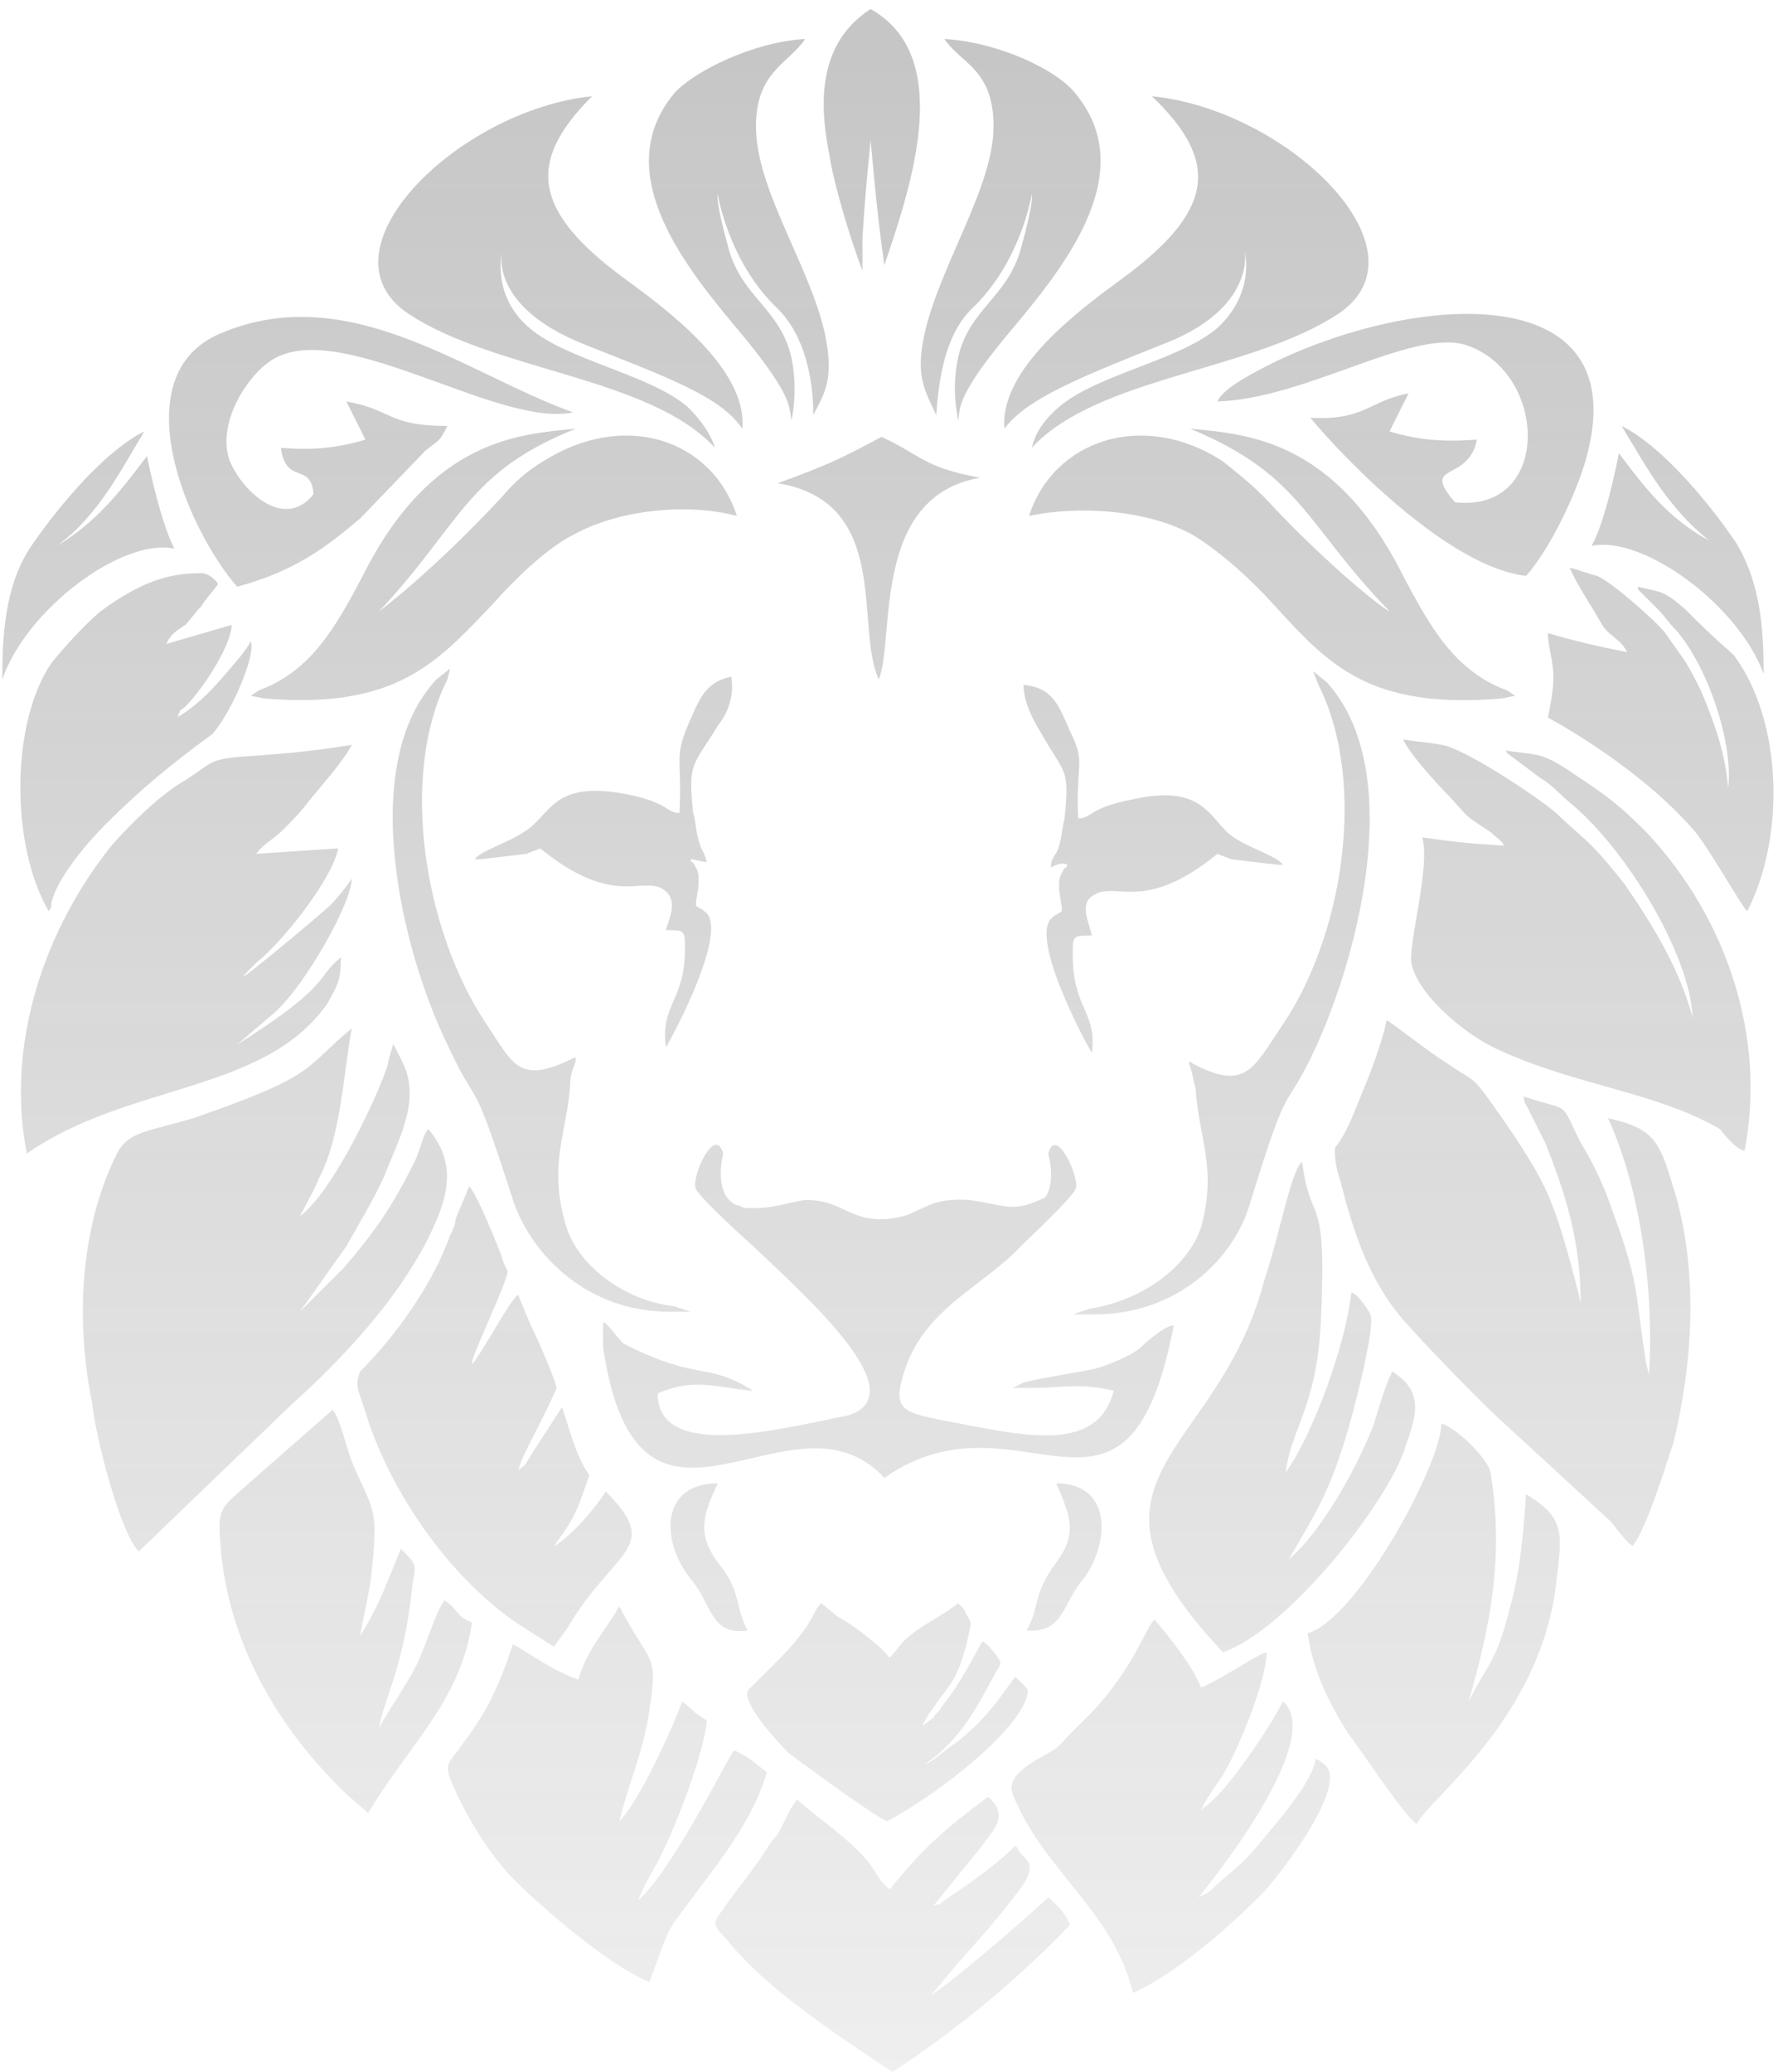<svg width="787" height="917" viewBox="0 0 787 917" fill="none" xmlns="http://www.w3.org/2000/svg">
<g opacity="0.3">
<path d="M193.191 300.695L199.234 295.871L198.026 300.695C176.268 344.114 188.356 412.86 214.948 452.661C227.036 470.752 229.453 480.4 253.628 468.34C254.837 468.34 254.837 467.133 254.837 469.546C253.628 473.164 252.419 475.576 252.419 479.194C251.211 500.904 242.749 514.17 250.002 540.704C254.837 560.001 276.594 575.68 298.352 578.092L305.604 580.505H295.934C260.881 580.505 235.497 556.383 227.036 531.056C207.696 470.752 212.531 493.667 198.026 462.309C177.477 420.096 158.137 338.083 193.191 300.695Z" fill="url(#paint0_linear)"/>
<path d="M330.988 721.616C314.065 724.028 315.274 709.555 305.604 698.7C292.308 681.815 292.308 656.487 317.692 656.487C311.648 669.754 308.022 678.197 317.692 691.464C328.57 704.731 324.944 710.761 330.988 721.616Z" fill="url(#paint1_linear)"/>
<path d="M479.664 698.7C469.994 709.555 471.202 722.822 454.28 721.616C460.324 711.967 456.697 705.937 467.576 691.464C477.246 678.197 473.62 670.96 467.576 656.487C491.751 656.487 491.751 681.815 479.664 698.7Z" fill="url(#paint2_linear)"/>
<path d="M463.95 839.811C467.576 842.223 472.411 848.254 473.62 851.872C450.654 875.993 422.853 898.909 395.051 917C369.668 900.115 338.24 879.612 321.318 857.902C317.692 854.284 315.274 851.872 317.692 848.254C328.57 832.575 330.988 831.369 341.867 814.483C346.702 809.659 346.702 804.835 352.745 796.392C363.624 806.041 375.711 813.277 385.381 825.338C387.799 828.956 390.216 833.781 393.843 836.193C408.348 818.102 418.018 809.659 437.358 795.186C447.027 803.629 439.775 809.659 433.731 818.102L413.183 843.429C416.809 842.223 415.6 843.429 418.018 841.017C428.896 833.781 440.984 825.338 449.445 816.896L450.654 818.102C450.654 821.72 460.324 822.926 453.071 833.781C444.61 845.842 433.731 857.902 424.061 868.757L411.974 883.23C427.688 872.375 461.532 842.223 463.95 839.811Z" fill="url(#paint3_linear)"/>
<path d="M129.127 621.511L61.437 686.639C52.976 678.197 42.097 634.778 40.889 621.511C33.636 586.535 34.845 544.322 51.767 510.552C56.602 500.904 65.064 500.904 85.612 494.873C141.215 475.576 133.962 473.164 155.72 455.073C152.093 474.37 150.885 503.316 141.215 521.407C138.797 527.437 135.171 533.468 132.753 538.292C147.258 527.437 166.598 486.431 171.433 471.958C172.642 465.927 173.851 463.515 173.851 462.309C173.851 461.103 178.686 470.752 179.895 474.37C184.73 490.049 176.268 504.522 170.224 520.201C165.389 531.055 159.346 540.704 153.302 551.559L132.753 580.505L152.093 561.207C166.598 544.322 173.851 533.468 183.521 514.17C185.938 509.346 187.147 502.11 189.564 499.698C204.069 516.583 196.817 533.468 188.356 550.353C175.059 575.68 152.093 601.008 129.127 621.511Z" fill="url(#paint4_linear)"/>
<path d="M339.449 784.332C334.614 801.217 323.735 816.896 312.857 831.369C292.308 859.108 298.352 848.254 287.473 877.2C269.342 869.963 239.123 843.429 228.244 832.575C217.366 821.72 207.696 806.041 201.652 792.774C195.608 779.507 198.026 781.919 205.278 771.065C216.157 756.592 220.992 745.737 227.036 727.646C235.497 732.47 245.167 739.707 256.046 743.325C259.672 730.058 268.133 721.616 274.177 710.761C274.177 711.967 274.177 710.761 275.386 713.173C275.386 714.379 276.594 714.379 276.594 715.585C288.682 737.295 291.099 732.47 287.473 756.592C285.056 774.683 277.803 790.362 274.177 806.041C282.638 797.598 297.143 766.24 301.978 752.974C309.23 759.004 306.813 757.798 312.857 761.416C311.648 775.889 299.56 807.247 292.308 821.72C289.89 826.544 283.847 836.193 282.638 841.017L283.847 839.811C299.56 824.132 322.527 777.095 324.944 774.683C330.988 777.095 334.614 780.713 339.449 784.332Z" fill="url(#paint5_linear)"/>
<path d="M426.479 711.967C430.105 719.203 430.105 716.791 428.896 722.822C426.479 733.676 424.061 742.119 416.809 750.561C414.391 754.18 409.556 760.21 408.348 763.828L413.183 760.21C414.391 757.798 415.6 757.798 416.809 755.386C426.479 743.325 433.731 727.646 434.94 726.44C437.358 727.646 439.775 731.264 440.984 732.47C443.401 736.089 443.401 736.089 440.984 739.707C432.523 755.386 425.27 769.859 409.556 780.713C413.183 779.507 418.018 774.683 421.644 772.271C437.358 761.416 447.027 744.531 449.445 742.119C455.489 748.149 455.489 746.943 454.28 751.768C448.236 768.653 413.183 795.186 392.634 806.041C386.59 803.629 353.954 779.507 349.119 775.889C344.284 771.065 328.57 754.18 330.988 748.149L343.075 736.089C346.702 732.47 350.328 728.852 353.954 724.028C359.998 716.791 361.207 710.761 363.624 709.555C364.833 710.761 369.668 714.379 370.876 715.585C378.129 719.203 391.425 730.058 392.634 732.47L393.843 733.676L399.886 726.44C407.139 719.203 416.809 715.585 424.061 709.555L426.479 711.967Z" fill="url(#paint6_linear)"/>
<path d="M162.972 802.423L153.302 793.98C121.875 763.828 101.326 726.44 97.7 685.433C96.491 668.548 96.491 668.548 107.37 658.9L147.258 623.923C150.885 628.748 153.302 640.808 155.72 646.839C165.39 669.754 167.807 666.136 164.181 698.7C162.972 707.143 160.554 716.791 159.346 724.028C167.807 710.761 171.433 699.906 177.477 685.433C185.938 693.876 183.521 692.67 182.312 703.524C178.686 738.501 169.016 754.18 167.807 765.034C169.016 761.416 179.894 745.737 183.521 738.501C187.147 732.47 193.191 711.967 196.817 708.349C202.861 711.967 201.652 715.585 208.904 717.997C204.07 752.974 179.895 773.477 162.972 802.423Z" fill="url(#paint7_linear)"/>
<path d="M300.769 359.793C301.978 335.671 298.352 335.671 304.395 321.198C309.23 310.343 311.648 301.901 323.735 299.489C324.944 307.931 322.527 315.168 317.692 321.198C306.813 339.289 304.395 336.877 306.813 359.793C308.022 363.411 308.022 368.235 309.23 371.853C310.439 376.678 311.648 376.678 312.857 381.502C310.439 381.502 308.022 380.296 305.604 380.296C306.813 383.914 305.604 379.09 308.022 383.914C309.23 386.326 309.23 387.532 309.23 389.945C309.23 394.769 308.022 397.181 308.022 400.799C309.23 402.005 310.439 402.005 311.648 403.211C323.735 410.448 297.143 459.897 294.725 463.515C292.308 444.218 303.187 443.012 303.187 420.096C303.187 411.654 303.187 411.654 294.725 411.654C295.934 406.83 300.769 398.387 293.517 393.563C283.847 387.532 271.759 402.005 239.123 375.472C236.706 376.678 235.497 376.678 233.079 377.884L212.531 380.296H211.322H210.113C212.531 376.678 224.618 373.059 231.871 368.235C243.958 360.999 243.958 345.32 276.594 351.35C295.934 354.968 294.725 359.793 300.769 359.793Z" fill="url(#paint8_linear)"/>
<path d="M474.829 581.711L482.081 579.299C505.047 575.68 525.596 561.207 531.64 543.116C538.892 516.583 530.431 503.316 529.222 481.606C528.014 477.988 528.013 475.576 526.805 471.958C525.596 469.546 526.805 469.546 528.013 470.752C550.98 482.812 554.606 473.164 566.693 455.073C594.495 415.272 605.373 346.526 583.616 303.107L581.198 297.077L587.242 301.901C622.296 340.495 601.747 421.303 582.407 463.515C567.902 494.873 571.529 473.164 553.397 532.262C546.145 557.589 520.761 581.711 484.499 581.711H474.829Z" fill="url(#paint9_linear)"/>
<path d="M621.087 643.221C611.417 668.548 569.111 721.616 541.31 731.264C467.576 652.869 538.892 645.633 559.441 567.238C566.693 545.528 571.528 517.789 576.363 514.17C579.99 543.116 587.242 526.231 584.825 580.505C583.616 622.717 571.528 631.16 569.111 651.663C581.198 634.778 595.703 594.978 598.121 572.062C600.538 572.062 605.373 579.299 606.582 581.711C609 587.741 598.121 628.748 595.703 635.984C588.451 660.106 582.407 669.754 570.32 690.258C586.033 676.991 601.747 646.839 607.791 631.16C610.208 623.923 612.626 614.275 616.252 607.038C631.966 616.687 625.922 628.748 621.087 643.221Z" fill="url(#paint10_linear)"/>
<path d="M638.01 629.954C645.262 632.366 658.558 645.633 659.767 651.663C665.811 689.052 659.767 719.203 650.097 752.974C658.558 736.089 662.184 736.089 668.228 711.967C673.063 695.082 674.272 678.197 675.481 661.312C693.612 672.167 691.194 679.403 688.777 701.112C681.524 761.416 631.966 796.392 627.131 807.247C622.296 804.835 601.747 773.477 596.912 767.447C588.451 754.18 581.198 739.707 578.781 722.822C600.538 716.791 638.01 648.045 638.01 629.954Z" fill="url(#paint11_linear)"/>
<path d="M89.239 268.131C86.821 270.543 84.404 274.161 81.986 276.573C78.36 278.985 75.942 280.192 73.525 285.016L102.535 276.573C102.535 285.016 90.447 304.313 81.986 312.756C80.777 313.962 79.569 313.962 79.569 315.168C78.36 316.374 79.569 316.374 78.36 317.58C90.447 310.343 97.7 300.695 104.952 292.252C106.161 291.046 109.787 286.222 110.996 283.81C113.413 289.84 102.535 315.168 94.074 324.816C75.942 338.083 62.646 348.938 46.932 364.617C38.471 373.059 25.175 388.738 22.758 399.593C22.758 400.799 22.758 402.005 21.549 403.211C4.626 374.266 4.626 319.992 22.758 293.458C27.592 287.428 37.262 276.573 44.515 270.543C62.646 257.276 74.734 253.658 89.239 253.658C91.656 253.658 95.282 256.07 96.491 258.482C94.073 262.1 90.447 265.719 89.239 268.131Z" fill="url(#paint12_linear)"/>
<path d="M541.311 204.21C547.354 209.034 553.398 213.858 559.441 219.888C589.66 252.452 613.835 270.543 615.043 270.543C577.572 231.948 576.363 210.239 526.805 189.736C552.188 192.148 590.868 194.56 621.087 254.864C633.174 277.779 644.053 297.077 667.019 305.519L670.646 307.931L664.602 309.137C606.582 313.962 588.451 294.664 564.276 268.131C554.606 257.276 540.101 244.009 528.013 236.773C508.674 225.918 478.455 223.506 455.489 228.33C466.367 194.56 506.256 181.293 541.31 204.209L541.311 204.21Z" fill="url(#paint13_linear)"/>
<path d="M150.885 423.715C150.885 433.363 149.676 435.775 144.841 444.218C117.04 484.019 56.602 479.194 11.879 510.552C2.209 461.103 20.34 410.448 49.35 374.266C56.602 365.823 71.107 351.35 81.986 345.32C95.282 336.877 91.656 335.671 113.413 334.465C129.127 333.259 141.215 332.053 155.72 329.641C152.093 336.877 141.215 348.938 136.38 354.968C132.753 359.793 129.127 363.411 125.501 367.029C120.666 371.853 117.04 373.059 113.413 377.884L149.676 375.472C147.258 388.738 125.501 416.478 113.413 426.127L109.787 429.745C97.7 441.806 143.632 403.211 146.05 400.799C148.467 398.387 154.511 391.151 155.72 388.738C155.72 399.593 135.171 435.775 121.875 447.836L104.952 462.309C147.258 435.775 140.006 432.157 150.885 423.715Z" fill="url(#paint14_linear)"/>
<path d="M728.665 368.235C764.928 406.83 781.85 459.897 772.18 509.346C768.554 508.14 766.137 505.728 761.302 499.698C732.292 482.812 696.029 480.4 660.976 463.515C646.471 456.279 627.131 439.394 624.713 426.127C623.504 416.478 633.174 383.914 629.548 370.647C647.68 373.059 647.679 373.059 665.811 374.266C664.602 371.853 662.184 370.647 659.767 368.235C648.888 360.999 651.306 363.411 641.636 352.556C636.801 347.732 623.505 333.259 621.087 327.229C627.131 328.435 631.966 328.435 638.01 329.641C647.68 330.847 680.316 352.556 688.777 359.793C693.612 364.617 699.656 369.441 704.491 374.266C709.326 379.09 714.161 385.12 718.995 391.151C732.292 410.448 743.17 428.539 749.214 450.248C748.005 422.509 720.204 376.678 696.029 356.174C689.986 351.35 687.568 347.732 681.524 344.114L667.019 333.259C667.019 332.502 666.543 332.22 666.189 332.115C666.064 332.095 665.938 332.074 665.811 332.053C665.811 332.053 665.978 332.053 666.189 332.115C680.338 334.424 681.662 332.148 697.238 342.908C711.743 352.556 716.578 356.174 728.665 368.235Z" fill="url(#paint15_linear)"/>
<path d="M471.202 362.205C473.62 339.289 471.202 342.908 460.324 323.61C456.697 317.58 453.071 310.343 453.071 303.107C466.367 304.313 468.785 312.756 473.62 323.61C480.872 338.083 476.037 336.877 477.246 362.205C483.29 362.205 482.081 357.38 501.421 353.762C534.057 346.526 535.266 363.411 546.145 370.647C553.397 375.472 565.485 379.09 567.902 382.708H566.693H565.485L544.936 380.296C542.518 379.09 541.31 379.09 538.892 377.884C506.256 404.417 494.169 389.945 484.499 395.975C477.246 399.593 482.081 408.036 483.29 414.066C474.829 414.066 474.829 414.066 474.829 422.509C474.829 446.63 485.707 447.836 483.29 465.927C480.872 462.309 454.28 412.86 466.367 405.624C467.576 404.417 468.785 404.417 469.994 403.211C469.994 399.593 468.785 395.975 468.785 392.357C468.785 389.945 468.785 388.738 469.994 386.326C472.411 381.502 471.202 386.326 472.411 382.708C469.994 381.502 467.576 382.708 465.159 383.914C465.159 379.09 467.576 379.09 468.785 374.266C469.994 370.647 469.994 367.029 471.202 362.205Z" fill="url(#paint16_linear)"/>
<path d="M433.731 211.445C385.382 219.888 396.26 282.604 389.008 300.695C378.129 277.779 395.051 222.3 344.284 213.857C367.25 205.415 372.085 203.003 390.216 193.354C408.348 201.797 408.348 206.621 433.731 211.445Z" fill="url(#paint17_linear)"/>
<path d="M740.753 638.396C737.127 649.251 728.665 676.991 722.622 684.227C718.996 681.815 714.161 674.579 712.952 673.373L665.811 629.954C657.349 622.717 628.34 592.565 621.087 584.123C606.582 567.238 599.33 546.735 593.286 522.613C590.868 515.377 590.868 511.758 590.868 508.14C594.495 503.316 596.912 498.491 599.33 492.461C604.165 480.4 610.208 467.133 613.835 451.454C625.922 459.897 630.757 464.721 650.097 476.782C653.723 479.194 654.932 480.4 668.228 499.698C675.481 510.552 682.733 521.407 687.568 534.674C692.403 546.734 699.656 575.68 699.656 576.886C699.656 550.353 693.612 529.849 683.942 505.728L676.689 491.255C674.272 486.431 675.481 490.049 674.272 485.225C696.029 492.461 689.986 486.431 699.656 505.728C705.699 515.377 710.534 526.231 714.161 537.086C726.248 569.65 723.831 574.474 728.665 603.42L729.874 608.244C732.292 572.062 726.248 526.231 711.743 494.873C733.5 499.698 734.709 505.728 741.962 529.849C751.632 564.826 749.214 603.42 740.753 638.396Z" fill="url(#paint18_linear)"/>
<path d="M160.555 254.864C190.773 194.56 229.453 192.148 254.837 189.736C206.487 209.033 204.069 231.948 167.807 270.543C167.807 270.543 190.773 253.658 222.201 219.888C228.244 212.651 234.288 207.827 240.332 204.209C276.594 181.293 315.274 194.56 326.153 228.33C303.187 222.3 272.968 225.918 253.628 236.773C241.541 242.803 227.036 257.276 217.366 268.131C193.191 293.458 175.06 313.962 117.04 309.137L110.996 307.931L114.622 305.519C137.588 297.077 148.467 277.779 160.555 254.864Z" fill="url(#paint19_linear)"/>
<path d="M217.366 709.555C193.191 689.052 172.642 657.694 162.972 628.748C158.137 613.069 156.928 614.275 159.346 607.038C176.268 590.153 191.982 567.238 199.234 546.734C200.443 544.322 201.652 541.91 201.652 539.498L207.696 525.025C210.113 527.437 216.157 540.704 222.201 556.383C222.201 557.589 223.409 560.001 224.618 562.413C225.827 564.826 207.696 602.214 208.904 603.42C210.113 604.626 228.244 570.856 229.453 573.268C231.871 579.299 234.288 585.329 236.706 590.153C242.749 603.42 246.376 613.069 246.376 614.275C239.123 631.16 231.871 642.015 229.453 650.457C233.079 648.045 231.871 649.251 235.497 643.221L248.793 622.717C252.419 633.572 254.837 644.427 260.881 652.869C256.046 666.136 256.046 669.754 245.167 684.227C252.419 680.609 264.507 666.136 268.133 660.106C293.517 685.433 271.759 685.433 251.211 720.41L245.167 728.852C234.288 721.616 227.036 717.997 217.366 709.555Z" fill="url(#paint20_linear)"/>
<path d="M456.698 86.013C456.698 86.013 451.862 116.165 430.105 136.668C418.018 148.729 415.6 168.026 414.391 183.705C409.556 172.851 404.721 166.82 409.556 146.317C416.809 116.165 439.775 82.395 439.775 55.861C439.775 30.534 425.27 28.122 418.018 17.267C440.984 18.473 467.576 30.534 476.037 41.388C503.839 75.159 473.62 114.959 449.445 143.905C422.853 175.263 425.27 180.087 424.061 186.118C422.853 178.881 421.644 170.439 424.061 158.378C428.896 136.668 445.819 131.844 451.862 110.135C457.906 88.425 456.698 86.013 456.698 86.013Z" fill="url(#paint21_linear)"/>
<path d="M647.679 152.347C623.504 146.317 577.572 176.469 538.892 177.675C541.31 171.645 555.815 164.408 565.485 159.584C629.548 129.432 720.204 124.608 703.282 198.178C699.656 215.063 686.359 242.803 675.481 254.864C642.845 251.246 598.121 206.621 579.99 184.911C604.165 186.118 605.373 177.675 623.505 174.057L615.043 190.942C627.131 194.56 638.009 195.766 653.723 194.56C650.097 213.857 628.34 204.209 644.053 222.3C687.568 227.124 685.151 163.202 647.679 152.347Z" fill="url(#paint22_linear)"/>
<path d="M558.232 838.605C544.936 851.872 520.761 873.581 501.421 882.024C492.96 845.842 461.532 827.75 448.236 793.98C445.819 786.744 453.071 781.919 463.95 775.889C468.785 773.477 469.994 771.065 473.62 767.447L478.455 762.622L483.29 757.798C502.63 737.295 507.465 719.203 511.091 716.791C517.135 724.028 528.014 737.295 531.64 746.943C542.519 742.119 555.815 732.47 560.65 731.264C560.65 743.325 548.562 773.477 541.31 785.538C538.892 789.156 532.849 797.598 531.64 801.217L532.848 800.011C543.727 792.774 563.067 762.622 567.902 752.974C586.033 768.653 541.31 826.544 530.431 839.811C535.266 837.399 535.266 837.399 538.892 833.781C548.562 825.338 550.98 824.132 560.65 812.071C566.693 804.835 581.198 787.95 582.407 778.301C586.033 780.713 584.825 779.507 587.242 781.919C595.703 792.774 564.276 832.575 558.232 838.605Z" fill="url(#paint23_linear)"/>
<path d="M350.328 158.378C352.745 170.439 351.537 180.087 350.328 186.118C349.119 180.087 351.536 175.263 324.944 143.905C300.769 114.959 270.55 75.159 298.352 41.388C306.813 31.74 333.405 18.473 356.372 17.267C349.119 28.122 334.614 31.74 334.614 55.861C334.614 83.601 357.58 116.165 364.833 146.317C369.668 168.026 364.833 174.057 359.998 183.705C359.998 168.026 356.371 148.729 344.284 136.668C322.527 116.165 317.692 86.013 317.692 86.013C317.692 86.013 316.483 88.425 322.527 110.135C328.57 131.844 345.493 136.668 350.328 158.378Z" fill="url(#paint24_linear)"/>
<path d="M381.755 105.31V119.783C375.711 104.104 368.459 78.777 367.25 69.128C361.207 40.182 364.833 17.267 385.381 4C421.644 24.503 404.721 78.777 391.425 117.371C387.799 92.044 385.381 61.892 385.381 61.892C385.381 61.892 382.964 84.807 381.755 105.31Z" fill="url(#paint25_linear)"/>
<path d="M725.039 259.688C734.709 262.1 735.918 260.894 745.588 269.337C754.049 277.779 756.467 280.192 767.345 289.84C789.103 318.786 790.312 370.647 773.389 403.211C772.18 403.211 756.467 375.472 750.423 368.235C729.874 344.114 698.447 324.816 685.151 317.58C686.359 311.55 687.568 305.519 687.568 299.489C687.568 292.252 685.151 286.222 685.151 280.192C697.238 283.81 708.117 286.222 720.204 288.634C718.996 286.222 717.787 285.016 716.578 283.81L716.578 283.81C709.326 277.779 710.534 278.985 705.699 270.543C703.282 266.925 696.029 254.864 694.821 251.246C699.656 252.452 702.073 253.658 706.908 254.864C712.952 257.276 732.292 274.161 737.127 280.192C739.544 283.81 743.17 288.634 745.588 292.252C748.005 295.871 750.423 300.695 752.84 305.519C758.884 319.992 763.719 333.259 764.928 348.938C767.345 329.641 756.467 295.871 741.962 278.985C738.335 275.367 737.127 272.955 733.5 269.337L725.039 260.894V259.688Z" fill="url(#paint26_linear)"/>
<path d="M704.491 241.597C710.534 230.742 715.369 206.621 716.578 200.59C727.457 215.063 738.336 229.536 756.467 239.185C738.336 224.712 728.665 206.621 717.787 188.53C737.127 198.178 758.884 225.918 768.554 240.391C779.433 258.482 780.642 278.986 780.642 298.283C769.763 268.131 727.457 236.773 704.491 241.597Z" fill="url(#paint27_linear)"/>
<path d="M444.61 189.736C442.193 163.202 478.455 136.668 496.586 123.402C537.684 93.25 540.101 71.54 509.882 42.594C570.32 48.625 634.383 111.341 592.077 139.081C553.397 164.408 485.707 166.82 456.698 198.178C457.906 193.354 460.324 187.324 468.785 180.087C485.707 165.614 521.97 159.584 538.892 145.111C555.815 129.432 550.98 111.341 550.98 111.341C550.98 111.341 555.815 136.668 514.717 152.347C478.455 166.82 454.28 176.469 444.61 189.736Z" fill="url(#paint28_linear)"/>
<path d="M188.356 199.384L159.346 229.536C144.841 241.597 131.545 252.452 104.952 259.688C81.986 233.155 54.185 165.614 97.7 147.523C154.511 123.402 206.487 165.614 253.628 182.499C219.783 189.736 147.258 137.875 118.248 160.79C108.578 168.026 96.491 187.324 101.326 203.003C106.161 216.269 125.501 235.567 138.797 218.682C137.588 204.209 126.71 215.063 124.292 198.178C138.797 199.384 149.676 198.178 161.763 194.56L153.302 177.675C173.851 181.293 171.433 188.53 198.026 188.53C194.4 195.766 194.399 194.56 188.356 199.384Z" fill="url(#paint29_linear)"/>
<path d="M316.483 198.178C287.473 166.82 219.783 164.408 181.103 139.081C138.797 111.341 202.861 48.625 262.089 42.594C233.079 71.54 235.497 93.25 276.594 123.402C294.725 136.668 330.988 163.202 328.57 189.736C318.9 175.263 294.725 166.82 258.463 152.347C216.157 135.462 222.201 111.341 222.201 111.341C222.201 111.341 217.366 130.638 234.288 145.111C251.211 159.584 287.473 165.614 304.395 180.087C312.857 188.53 315.274 194.56 316.483 198.178Z" fill="url(#paint30_linear)"/>
<path d="M65.064 201.797C66.272 207.827 71.107 230.742 77.151 242.803C54.185 237.979 11.879 269.337 1 300.695C1 281.398 2.209 259.688 13.087 242.803C22.757 228.33 44.515 200.59 63.855 190.942C52.976 209.033 43.306 228.33 25.175 241.597C43.306 230.742 54.185 216.269 65.064 201.797Z" fill="url(#paint31_linear)"/>
<path d="M332.197 534.674H334.614C341.867 534.674 349.119 532.262 356.372 531.056C373.294 531.056 375.711 540.704 392.634 539.498C408.348 538.292 408.348 529.849 428.896 531.056C445.819 533.468 448.236 537.086 462.741 529.849C467.576 522.613 463.95 510.552 463.95 510.552C467.576 497.285 478.455 522.613 476.037 526.231C474.829 529.849 454.28 549.147 451.862 551.559C434.94 569.65 408.348 579.299 399.886 608.244C395.051 623.923 399.886 625.13 418.018 628.748C450.654 634.778 485.707 644.427 492.96 615.481C477.246 611.863 471.202 614.275 455.489 614.275H448.236L453.071 611.863C462.741 609.451 472.411 608.244 484.499 605.832C489.334 604.626 501.421 599.802 505.047 596.184C507.465 593.771 515.926 586.535 519.552 586.535C499.004 693.876 451.863 611.863 391.425 654.075C350.328 609.451 282.638 702.318 266.924 596.184V585.329C268.133 584.123 274.177 593.772 276.594 594.978C310.439 611.863 311.648 602.214 333.405 615.481C316.483 614.275 308.022 609.451 291.099 616.687C291.099 646.839 345.493 632.366 375.711 626.336C404.721 616.687 358.789 575.68 333.405 551.559C333.405 551.559 310.439 531.055 308.022 526.231C305.604 521.407 316.483 497.285 320.109 510.552C320.109 510.552 315.274 528.643 326.153 533.468H327.362C328.57 534.674 329.779 534.674 332.197 534.674Z" fill="url(#paint32_linear)"/>
</g>
<mask id="mask0" mask-type="alpha" maskUnits="userSpaceOnUse" x="0" y="0" width="787" height="917">
<path opacity="0.3" fill-rule="evenodd" clip-rule="evenodd" d="M382.212 101.748V116.283C376.145 100.536 368.865 75.1 367.652 65.409C361.585 36.339 365.225 13.324 385.852 0C422.254 20.592 405.266 75.1 391.919 113.861C388.279 88.424 385.852 58.142 385.852 58.142C385.852 58.142 383.426 81.156 382.212 101.748ZM457.441 82.367C457.441 82.367 452.588 112.649 430.747 133.241C418.613 145.354 416.187 164.734 414.973 180.481C414.386 179.161 413.798 177.912 413.228 176.7L413.227 176.699C409.087 167.9 405.854 161.03 410.12 142.931C413.151 130.322 418.918 117.082 424.616 103.999C432.602 85.664 440.454 67.637 440.454 52.085C440.454 34.12 433.191 27.635 426.36 21.534C423.519 18.997 420.752 16.526 418.613 13.324C441.667 14.535 468.362 26.648 476.855 37.55C504.763 71.466 474.428 111.438 450.161 140.509C426.66 168.235 425.73 175.307 425.015 180.734C424.918 181.472 424.825 182.179 424.68 182.904C423.467 175.636 422.253 167.157 424.68 155.044C427.164 143.887 432.825 137.17 438.575 130.349C444.06 123.841 449.626 117.238 452.588 106.593C458.655 84.79 457.441 82.367 457.441 82.367ZM542.377 201.073C548.444 205.918 554.511 210.763 560.578 216.82C590.912 249.524 615.18 267.693 616.393 267.693C604.393 255.328 596.098 244.688 588.75 235.263C573.065 215.144 561.694 200.56 527.817 186.538C528.348 186.588 528.885 186.639 529.428 186.69C554.913 189.086 592.758 192.646 622.46 251.947C634.594 274.961 645.514 294.342 668.568 302.821L672.208 305.243L666.141 306.455C607.899 311.3 589.699 291.919 565.431 265.271C555.724 254.369 541.164 241.045 529.03 233.778C509.616 222.876 479.282 220.453 456.228 225.299C467.148 191.383 507.19 178.059 542.377 201.073ZM84.936 269.51C86.149 267.996 87.363 266.482 88.576 265.271C89.233 263.959 90.601 262.293 92.103 260.463C93.375 258.914 94.743 257.247 95.856 255.581C94.643 253.158 91.003 250.736 88.576 250.736C74.016 250.736 61.882 254.369 43.681 267.693C36.401 273.75 26.694 284.651 21.841 290.708C3.64 317.356 3.64 371.864 20.627 400.935C21.841 399.723 21.841 398.512 21.841 397.301C24.267 386.399 37.615 370.652 46.108 362.174C61.882 346.427 75.229 335.525 93.43 322.201C101.923 312.511 112.844 287.074 110.417 281.018C109.203 283.44 105.563 288.285 104.35 289.497C103.411 290.59 102.472 291.704 101.522 292.83C95.111 300.435 88.224 308.603 77.656 314.934C78.263 314.328 78.263 314.025 78.263 313.722C78.263 313.419 78.263 313.117 78.869 312.511C78.869 311.762 79.333 311.476 79.973 311.081C80.369 310.837 80.832 310.551 81.296 310.088C89.79 301.609 101.923 282.229 101.923 273.75L72.802 282.229C74.979 277.884 77.155 276.461 80.206 274.467C80.558 274.237 80.92 274 81.296 273.75C82.509 272.539 83.723 271.025 84.936 269.51ZM192.926 297.976L198.993 293.13L197.78 297.976C175.939 341.582 188.073 410.625 214.767 450.597C216.054 452.525 217.232 454.356 218.338 456.077C227.661 470.577 231.902 477.172 253.595 466.344C253.999 466.344 254.269 466.209 254.449 466.12C254.808 465.94 254.808 465.94 254.808 467.555C254.555 468.314 254.302 469.019 254.059 469.694C253.141 472.253 252.381 474.37 252.381 477.245C251.985 484.372 250.81 490.593 249.663 496.669C247.301 509.182 245.054 521.083 249.955 539.021C254.808 558.401 276.649 574.148 298.489 576.571L305.77 578.993H296.063C260.875 578.993 235.394 554.768 226.901 529.331C214.134 489.503 211.862 485.819 207.661 479.009C205.475 475.464 202.765 471.071 197.78 460.287C177.152 417.893 157.738 335.525 192.926 297.976ZM331.251 720.713C319.736 722.355 316.584 716.206 312.725 708.679C310.891 705.101 308.897 701.211 305.77 697.699C292.423 680.741 292.423 655.304 317.904 655.304C311.837 668.628 308.197 677.107 317.904 690.431C324.456 698.426 325.766 703.804 327.077 709.182C327.95 712.767 328.824 716.353 331.251 720.713ZM473.575 708.356C475.4 704.926 477.388 701.188 480.495 697.699C492.629 680.741 492.629 655.304 468.362 655.304C468.581 655.829 468.797 656.344 469.009 656.851L469.033 656.908C474.682 670.392 477.705 677.606 468.362 690.431C461.965 698.945 460.564 704.55 459.282 709.68C458.375 713.308 457.528 716.699 455.014 720.713C466.564 721.537 469.7 715.641 473.575 708.356ZM464.721 839.419C468.362 841.842 473.215 847.898 474.428 851.532C451.374 875.757 423.467 898.772 395.559 916.941C394.854 916.472 394.145 916 393.431 915.525L392.883 915.161L392.827 915.124C367.86 898.522 337.929 878.618 321.544 857.588C317.903 853.954 315.477 851.532 317.904 847.898C322.542 841.21 325.648 837.144 328.523 833.38C332.417 828.282 335.889 823.738 342.171 813.982C344.731 811.426 345.941 808.87 347.403 805.781C348.713 803.014 350.225 799.819 353.091 795.813C356.731 799.043 360.506 802.004 364.281 804.965C371.831 810.887 379.381 816.808 385.852 824.884C386.376 825.668 386.9 826.51 387.437 827.371L387.443 827.381L387.444 827.383C389.389 830.506 391.496 833.888 394.346 835.785C408.906 817.616 418.613 809.137 438.027 794.601C446.375 801.893 442.16 807.393 436.958 814.182C436.111 815.288 435.237 816.428 434.387 817.616L413.76 843.053C414.973 842.649 415.647 842.514 416.097 842.425C416.995 842.245 416.995 842.245 418.613 840.63C429.534 833.363 441.667 824.884 450.161 816.405L451.374 817.616C451.374 818.746 452.313 819.641 453.387 820.667C455.768 822.94 458.818 825.85 453.801 833.363C445.752 844.841 435.525 856.319 426.215 866.767L425.295 867.799L424.68 868.49L412.546 883.025C428.32 872.124 462.295 841.842 464.721 839.419ZM60.669 685.586L128.617 620.177C151.672 599.585 174.726 574.148 188.073 548.711C196.566 531.753 203.846 514.795 189.286 497.837C187.872 499.249 186.87 502.304 185.8 505.567C185.034 507.906 184.232 510.35 183.219 512.373C173.512 531.753 166.232 542.655 151.672 559.613L132.258 578.993L152.885 549.922C154.502 547.016 156.12 544.196 157.714 541.416L157.714 541.415L157.714 541.415L157.715 541.414L157.715 541.414L157.715 541.413L157.716 541.413L157.716 541.412L157.716 541.412L157.717 541.411L157.717 541.41L157.717 541.41L157.718 541.409L157.718 541.409L157.718 541.408L157.719 541.408L157.719 541.407L157.719 541.407L157.72 541.406C162.104 533.762 166.314 526.421 169.872 518.429C170.932 515.678 172.066 512.963 173.19 510.273C178.5 497.566 183.585 485.396 179.579 472.4C178.366 468.766 173.512 459.076 173.512 460.287C173.512 460.813 173.283 461.568 172.925 462.749C172.458 464.288 171.772 466.551 171.085 469.978C166.232 484.513 146.818 525.697 132.258 536.598C133.025 535.065 133.915 533.411 134.849 531.673L134.85 531.671L134.85 531.67C136.868 527.918 139.093 523.779 140.751 519.64C147.811 506.426 150.378 487.444 152.654 470.618L152.654 470.618L152.654 470.618L152.654 470.617L152.654 470.617C153.507 464.309 154.319 458.304 155.312 453.02C150.568 456.966 147.199 460.169 144.258 462.964L144.258 462.965C133.657 473.041 128.629 477.821 84.936 492.992C80.586 494.269 76.776 495.277 73.425 496.163C60.888 499.479 54.792 501.092 50.962 508.739C33.974 542.655 32.761 585.05 40.041 620.177C41.255 633.501 52.175 677.107 60.669 685.586ZM339.744 783.7C334.891 800.658 323.97 816.405 313.05 830.94C309.662 835.516 306.994 839.046 304.853 841.88C300.224 848.004 298.056 850.873 296.394 854.01C294.929 856.774 293.856 859.745 291.839 865.335L291.839 865.336L291.837 865.34C290.755 868.339 289.401 872.091 287.569 876.969C269.369 869.701 239.034 843.053 228.114 832.151C217.194 821.25 207.487 805.503 201.42 792.179C196.615 781.628 197.137 780.951 201.178 775.713L201.178 775.712C202.24 774.336 203.545 772.644 205.06 770.376C215.98 755.84 220.834 744.939 226.901 726.77C229.236 728.102 231.662 729.617 234.181 731.189C240.823 735.336 248.103 739.882 256.022 742.516C258.448 733.634 263.032 726.904 267.616 720.175L267.617 720.174C269.908 716.809 272.2 713.445 274.222 709.812C274.222 710.243 274.222 710.367 274.277 710.458C274.285 710.472 274.295 710.485 274.306 710.498C274.325 710.52 274.347 710.542 274.374 710.569C274.525 710.72 274.829 711.023 275.435 712.234C275.435 712.84 275.739 713.143 276.042 713.445C276.346 713.748 276.649 714.051 276.649 714.657C279.376 719.557 281.612 723.11 283.4 725.951L283.4 725.952L283.401 725.953C289.567 735.751 290.391 737.06 287.569 755.84C286.095 766.878 282.83 777.021 279.678 786.813L279.677 786.814C277.64 793.141 275.651 799.322 274.222 805.503C282.716 797.024 297.276 765.531 302.13 752.207C304.653 754.306 306.01 755.532 306.959 756.389L306.961 756.391L306.962 756.391C308.748 758.006 309.088 758.312 313.05 760.686C311.837 775.221 299.703 806.714 292.423 821.25C291.689 822.715 290.622 824.622 289.458 826.705L289.454 826.712L289.453 826.714C286.767 831.519 283.562 837.252 282.716 840.63L283.929 839.419C295.259 828.109 310.345 800.55 318.845 785.022C322.179 778.932 324.5 774.692 325.184 774.01C329.825 775.863 333.046 778.425 336.476 781.154C337.53 781.992 338.604 782.846 339.744 783.7ZM430.218 717.271C430.104 716.581 429.743 715.933 429.053 714.688C428.573 713.825 427.934 712.674 427.107 711.023L424.68 708.6C421.531 711.22 417.929 713.386 414.265 715.589L414.264 715.589L414.264 715.59C409.457 718.48 404.544 721.434 400.413 725.558L394.346 732.826L393.133 731.615C391.919 729.192 378.572 718.291 371.292 714.657C370.685 714.051 369.169 712.841 367.653 711.63L367.652 711.629C366.135 710.417 364.618 709.206 364.012 708.6C362.864 709.173 361.988 710.829 360.742 713.183C359.353 715.809 357.503 719.304 354.305 723.136C350.665 727.98 347.025 731.614 343.386 735.247L343.384 735.249L331.251 747.362C328.824 753.418 344.598 770.376 349.451 775.221C354.305 778.855 387.066 803.08 393.133 805.503C413.76 794.601 448.948 767.953 455.014 750.995C455.062 750.807 455.107 750.629 455.15 750.458C455.549 748.882 455.767 748.018 455.582 747.252C455.357 746.324 454.538 745.539 452.726 743.803C452.026 743.133 451.179 742.322 450.161 741.305C449.607 741.858 448.674 743.168 447.376 744.99L447.375 744.992L447.374 744.993C442.985 751.157 434.425 763.175 422.254 771.587C420.971 772.441 419.538 773.595 418.06 774.785C415.344 776.973 412.477 779.282 410.12 780.066C425.088 769.721 432.408 756.104 440.374 741.285C440.803 740.488 441.234 739.687 441.667 738.883C442.881 737.066 443.487 736.157 443.487 735.249C443.487 734.34 442.881 733.432 441.667 731.615C441.327 731.275 440.89 730.744 440.385 730.129C439.091 728.554 437.346 726.43 435.6 725.558C435.24 725.918 434.345 727.559 433.011 730.005C429.851 735.799 424.225 746.112 417.4 754.629C416.793 755.84 416.187 756.446 415.58 757.052C414.973 757.657 414.366 758.263 413.76 759.474L408.906 763.108C409.798 760.439 412.652 756.464 415.067 753.101C415.94 751.885 416.756 750.749 417.4 749.784C424.68 741.305 427.107 732.826 429.534 721.924C429.642 721.384 429.741 720.911 429.828 720.492L429.828 720.492C430.176 718.821 430.343 718.022 430.218 717.271ZM162.592 801.869L152.885 793.39C121.337 763.108 100.71 725.558 97.07 684.375C96.424 675.356 96.122 671.134 97.623 667.7C98.945 664.676 101.664 662.264 106.777 657.727L146.818 622.599C149.191 625.759 151.049 632.008 152.727 637.653C153.623 640.666 154.467 643.506 155.312 645.614C157.056 649.749 158.565 653.024 159.846 655.805L159.847 655.806L159.848 655.808C165.695 668.496 166.791 670.874 163.805 697.699C163.107 702.579 162.006 707.861 160.967 712.851C160.2 716.53 159.467 720.051 158.952 723.136C165.762 712.452 169.452 703.326 173.775 692.635C174.843 689.993 175.95 687.255 177.152 684.375C183.87 691.08 183.757 691.725 182.815 697.094C182.566 698.514 182.26 700.264 182.006 702.544C179.654 725.24 174.769 739.845 171.28 750.281C169.368 755.997 167.875 760.461 167.445 764.319C168.073 762.44 171.297 757.32 174.768 751.809C178.007 746.665 181.462 741.18 183.219 737.671C184.803 735.035 186.847 729.646 188.951 724.1C191.68 716.903 194.51 709.442 196.566 707.389C199.205 708.969 200.466 710.55 201.648 712.03C203.184 713.955 204.586 715.71 208.7 717.079C205.349 741.331 192.745 758.654 179.672 776.622C173.809 784.68 167.851 792.868 162.592 801.869ZM301.022 338.876V338.877C301.164 343.115 301.35 348.677 300.916 357.328C298.483 357.328 297.221 356.549 295.329 355.381C292.505 353.637 288.276 351.026 276.649 348.849C252.864 344.452 246.347 351.548 239.918 358.547C237.492 361.188 235.079 363.816 231.754 365.807C228.583 367.917 224.492 369.798 220.683 371.548C215.746 373.818 211.283 375.869 209.913 377.92H211.127H212.34L232.967 375.498C234.181 374.892 235.091 374.589 236.001 374.286C236.911 373.984 237.821 373.681 239.034 373.075C261.144 391.059 273.859 390.286 282.773 389.744C287.068 389.483 290.48 389.275 293.636 391.244C299.6 395.214 297.421 401.622 295.771 406.473C295.407 407.543 295.069 408.538 294.849 409.414C299.099 409.414 301.222 409.414 302.283 410.475C303.343 411.536 303.343 413.655 303.343 417.893C303.343 429.164 300.723 435.206 298.336 440.714C295.848 446.452 293.611 451.61 294.849 461.499C297.276 457.865 323.97 408.202 311.837 400.935C311.23 400.329 310.623 400.026 310.017 399.723C309.41 399.421 308.803 399.118 308.196 398.512C308.196 396.826 308.458 395.4 308.738 393.872C309.061 392.108 309.41 390.207 309.41 387.61C309.41 385.188 309.41 383.977 308.196 381.554C306.855 378.876 306.626 379.159 306.484 379.333C306.37 379.475 306.312 379.545 305.77 377.92C306.983 377.92 308.197 378.223 309.41 378.526C310.623 378.829 311.837 379.132 313.05 379.132C312.443 376.709 311.837 375.498 311.23 374.286C310.623 373.075 310.017 371.864 309.41 369.441C308.803 367.624 308.5 365.505 308.197 363.385L308.196 363.384L308.196 363.384L308.196 363.384L308.196 363.383L308.196 363.383L308.196 363.383L308.196 363.382L308.196 363.382L308.196 363.382L308.196 363.381L308.196 363.381L308.195 363.38L308.195 363.38L308.195 363.38L308.195 363.379L308.195 363.379L308.195 363.379L308.195 363.378L308.195 363.378L308.195 363.378L308.195 363.377L308.195 363.377L308.194 363.376L308.194 363.376L308.194 363.376L308.194 363.375C307.892 361.259 307.589 359.142 306.983 357.328C305.01 338.616 306.246 336.72 312.647 326.898L312.647 326.897C314.119 324.639 315.863 321.963 317.904 318.567C322.757 312.511 325.184 305.243 323.97 296.764C313.057 298.943 309.996 306.021 305.96 315.354L305.96 315.354C305.508 316.398 305.045 317.471 304.556 318.567C300.656 327.911 300.768 331.249 301.022 338.876ZM475.642 580.204L482.922 577.782C505.976 574.148 526.604 559.613 532.67 541.443C537.571 523.506 535.324 511.605 532.962 499.092C531.815 493.015 530.64 486.795 530.244 479.668C529.637 477.851 529.334 476.338 529.03 474.824L529.03 474.823L529.03 474.822C528.727 473.308 528.423 471.794 527.817 469.978C526.603 467.555 527.817 467.555 529.03 468.766C550.233 479.907 555.015 472.605 565.085 457.226L565.088 457.221L565.089 457.22C565.967 455.879 566.885 454.477 567.858 453.02C595.766 413.047 606.686 344.004 584.845 300.398L582.419 294.342L588.485 299.187C623.673 337.948 603.046 419.104 583.632 461.499C578.616 472.347 575.761 476.871 573.428 480.567C568.988 487.601 566.442 491.633 554.511 530.542C547.231 555.979 521.75 580.204 485.349 580.204H475.642ZM542.377 730.403C570.285 720.713 612.753 667.417 622.46 641.98C622.892 640.686 623.334 639.411 623.769 638.155C628.221 625.307 631.976 614.469 617.606 605.641C614.967 610.911 612.966 617.454 611.14 623.424L611.137 623.432C610.446 625.693 609.779 627.871 609.113 629.867C603.046 645.614 587.272 675.896 571.498 689.22C572.073 688.245 572.634 687.294 573.182 686.365C584.209 667.678 590.044 657.791 596.979 634.712C599.406 627.444 610.326 586.261 607.899 580.204C606.686 577.782 601.833 570.514 599.406 570.514C596.979 593.529 582.419 633.501 570.285 650.459C571.196 642.725 573.477 636.699 576.034 629.944L576.035 629.943C580.286 618.713 585.301 605.464 586.059 578.993C587.598 544.421 585.232 538.599 582.367 531.547C580.715 527.48 578.896 523.005 577.565 512.373C574.59 514.6 571.615 525.929 568.082 539.386C565.85 547.884 563.396 557.23 560.578 565.669C553.559 592.461 540.638 610.978 529.562 626.852C508.089 657.624 493.549 678.462 542.377 730.403ZM639.447 628.656C646.727 631.078 660.074 644.402 661.288 650.459C667.355 688.009 661.288 718.291 651.581 752.207C654.162 747.053 656.295 743.466 658.184 740.289L658.184 740.288C662.511 733.011 665.558 727.886 669.781 711.023C674.635 694.065 675.848 677.107 677.062 660.149C693.9 670.235 693.083 677.21 690.945 695.464C690.772 696.94 690.59 698.49 690.409 700.121C684.936 745.645 655.47 776.798 639.111 794.092L639.11 794.093C633.706 799.806 629.732 804.007 628.527 806.714C625.162 805.035 614.214 789.381 606.198 777.919L606.198 777.918L606.197 777.917L606.19 777.907L606.189 777.906C602.648 772.842 599.68 768.598 598.192 766.742C589.699 753.418 582.419 738.882 579.992 721.924C601.833 715.868 639.447 646.825 639.447 628.656ZM144.391 442.118C149.245 433.639 150.458 431.217 150.458 421.526C147.072 424.156 145.436 426.319 143.524 428.847C139.269 434.472 133.649 441.902 104.35 460.287L121.337 445.752C134.684 433.639 155.312 397.301 155.312 386.399C154.098 388.822 148.031 396.089 145.605 398.512C143.178 400.935 97.07 439.696 109.203 427.583L112.844 423.949C124.977 414.259 146.818 386.399 149.245 373.075L112.844 375.498C114.928 372.723 117.012 371.14 119.324 369.385C121.05 368.074 122.903 366.667 124.977 364.596L124.978 364.596C128.618 360.962 132.258 357.328 135.898 352.483C137.035 351.064 138.505 349.313 140.136 347.37L140.136 347.369C145.469 341.017 152.524 332.611 155.312 327.046C140.751 329.469 128.617 330.68 112.844 331.891C95.584 332.849 94.237 333.806 87.844 338.35C86.147 339.556 84.095 341.015 81.296 342.793C70.376 348.849 55.815 363.385 48.535 371.864C19.414 408.202 1.213 459.076 10.92 508.739C30.165 495.239 52.308 488.416 73.526 481.878L73.526 481.878C101.808 473.164 128.447 464.956 144.391 442.118ZM730.45 365.807C766.851 404.568 783.838 457.865 774.131 507.527C770.491 506.316 768.065 503.894 763.211 497.837C747.859 488.897 730.483 483.997 712.329 478.877C696.047 474.285 679.138 469.517 662.501 461.499C647.941 454.231 628.527 437.273 626.1 423.949C625.602 419.971 626.944 412.116 628.447 403.315L628.448 403.314C630.607 390.674 633.099 376.085 630.953 368.23L630.954 368.23L630.955 368.23C649.154 370.653 649.154 370.653 667.355 371.864C666.571 370.299 665.282 369.24 663.813 368.034C663.007 367.372 662.147 366.666 661.288 365.807C659.598 364.683 658.228 363.79 657.083 363.045L657.076 363.04L657.07 363.036L657.068 363.035L657.064 363.033L657.06 363.03L657.059 363.029L657.057 363.028C654.666 361.47 653.259 360.553 651.969 359.494C650.131 357.984 648.531 356.184 644.653 351.821C644.168 351.276 643.648 350.69 643.087 350.061C638.234 345.216 624.887 330.68 622.46 324.624C625.493 325.229 628.223 325.532 630.953 325.835L630.953 325.835L630.954 325.835C633.684 326.138 636.414 326.441 639.447 327.046C649.154 328.258 681.915 350.061 690.409 357.328C692.835 359.751 695.566 362.174 698.296 364.596C701.026 367.019 703.756 369.441 706.183 371.864C711.036 376.709 715.889 382.765 720.743 388.822C734.09 408.202 745.01 426.372 751.077 448.175C749.864 420.315 721.956 374.286 697.689 353.695C695.306 351.792 693.485 350.075 691.784 348.473C689.154 345.995 686.812 343.788 683.128 341.582L668.568 330.68C668.568 329.92 668.09 329.637 667.734 329.531C670.768 330.027 673.215 330.312 675.339 330.56C683.158 331.471 686.607 331.873 698.902 340.37C713.463 350.061 718.316 353.695 730.45 365.807ZM667.355 329.469C667.482 329.49 667.608 329.511 667.734 329.531C667.523 329.469 667.355 329.469 667.355 329.469ZM467.045 330.891C472.829 340.052 473.9 341.749 472.002 359.751C471.445 361.973 471.144 363.94 470.864 365.77C470.533 367.929 470.232 369.897 469.575 371.864C469.043 373.988 468.278 375.181 467.586 376.259C466.7 377.64 465.935 378.833 465.935 381.554C468.362 380.343 470.788 379.132 473.215 380.343C472.672 381.968 472.615 381.897 472.501 381.756C472.359 381.581 472.13 381.298 470.788 383.977C469.575 386.399 469.575 387.61 469.575 390.033C469.575 391.85 469.878 393.667 470.182 395.484C470.485 397.301 470.788 399.118 470.788 400.935C470.182 401.54 469.575 401.843 468.968 402.146C468.362 402.449 467.755 402.751 467.148 403.357C455.014 410.625 481.709 460.287 484.135 463.921C485.343 454.88 483.245 450.038 480.833 444.469C478.398 438.847 475.642 432.485 475.642 420.315C475.642 416.078 475.642 413.958 476.702 412.898C477.763 411.836 479.886 411.836 484.135 411.836C483.876 410.539 483.449 409.131 483.01 407.684C481.4 402.371 479.627 396.523 485.349 393.667C488.505 391.698 491.917 391.905 496.212 392.167C505.126 392.709 517.841 393.482 539.951 375.498C541.164 376.103 542.074 376.406 542.984 376.709C543.894 377.012 544.804 377.315 546.017 377.92L566.645 380.343H567.858H569.071C567.702 378.292 563.239 376.24 558.301 373.971C554.492 372.22 550.401 370.34 547.231 368.23C544.432 366.368 542.271 363.869 540.054 361.305C533.617 353.862 526.702 345.867 502.336 351.272C490.708 353.448 486.48 356.059 483.656 357.804C481.764 358.972 480.502 359.751 478.069 359.751C477.615 350.244 478.009 344.46 478.3 340.184V340.184V340.184C478.788 333.02 478.988 330.093 474.428 320.99C473.996 320.019 473.584 319.068 473.181 318.139C469.056 308.636 465.96 301.502 453.801 300.398C453.801 307.666 457.441 314.934 461.081 320.99C463.459 325.209 465.434 328.338 467.043 330.888L467.045 330.89L467.045 330.891ZM434.387 208.341C398.294 214.646 395.081 251.095 392.811 276.84C392.029 285.715 391.359 293.318 389.492 297.976C386.233 291.107 385.46 281.326 384.624 270.757C382.659 245.911 380.35 216.712 344.598 210.763C367.652 202.284 372.505 199.862 390.706 190.171C396.553 192.895 400.522 195.244 404.06 197.339C411.536 201.764 417.093 205.052 434.387 208.341ZM740.86 642.389C741.511 640.39 742.092 638.608 742.584 637.135C751.077 602.008 753.504 563.246 743.797 528.119C743.588 527.424 743.384 526.744 743.185 526.078C736.43 503.547 734.677 497.698 713.463 492.992C728.023 524.485 734.09 570.514 731.663 606.853L730.45 602.008C729.11 593.983 728.325 587.804 727.635 582.375C725.827 568.139 724.674 559.063 715.89 535.387C712.249 524.485 707.396 513.584 701.329 503.894C699.889 501.019 698.796 498.703 697.908 496.821L697.907 496.819C695.891 492.548 694.928 490.509 693.352 489.222C691.911 488.046 689.958 487.498 686.219 486.448C683.702 485.742 680.374 484.808 675.848 483.302C675.983 483.841 676.088 484.276 676.172 484.629C676.258 484.993 676.321 485.271 676.37 485.487C676.48 485.972 676.519 486.146 676.594 486.304C676.635 486.392 676.688 486.475 676.77 486.605C676.979 486.936 677.378 487.568 678.275 489.358L685.555 503.894C695.262 528.119 701.329 548.711 701.329 575.359C701.329 574.148 694.049 545.077 689.195 532.964C684.342 519.64 677.062 508.739 669.781 497.837C656.434 478.457 655.221 477.245 651.581 474.823C638.638 466.748 632.167 461.903 625.696 457.057C622.46 454.635 619.224 452.212 615.18 449.386C612.169 462.409 607.498 473.776 603.227 484.17C602.334 486.344 601.458 488.475 600.619 490.569C598.192 496.626 595.766 501.471 592.126 506.316C592.126 509.95 592.126 513.584 594.552 520.852C600.619 545.077 607.899 565.669 622.46 582.627C629.74 591.106 658.861 621.388 667.355 628.656L714.676 672.262C715.023 672.608 715.667 673.448 716.494 674.529C718.564 677.231 721.783 681.433 724.383 683.164C729.63 676.878 736.693 655.188 740.86 642.389ZM160.165 251.947C189.867 192.646 227.712 189.086 253.197 186.69C253.74 186.639 254.277 186.588 254.808 186.538C221.313 199.912 209.778 215.018 193.881 235.835C186.743 245.183 178.725 255.682 167.445 267.693C167.445 267.693 190.499 250.736 222.047 216.82C228.114 209.552 234.181 204.707 240.248 201.073C276.649 178.059 315.477 191.383 326.397 225.299C303.343 219.242 273.009 222.876 253.595 233.778C241.461 239.834 226.901 254.369 217.194 265.271C216.658 265.832 216.125 266.391 215.595 266.948C192.103 291.604 173.44 311.193 116.484 306.455L110.417 305.243L114.057 302.821C137.111 294.342 148.031 274.961 160.165 251.947ZM162.592 627.444C172.299 656.515 192.926 688.009 217.194 708.6C224.107 714.639 229.79 718.221 236.433 722.407C239.117 724.099 241.959 725.889 245.101 727.981L251.168 719.502C257.65 708.464 264.251 700.894 269.467 694.914C280.849 681.863 285.629 676.382 268.155 658.938C264.515 664.994 252.381 679.53 245.101 683.164C254.114 671.167 255.688 666.596 258.692 657.874L258.693 657.873L258.694 657.869L258.697 657.861L258.698 657.858C259.332 656.017 260.03 653.99 260.875 651.67C256.122 645.027 253.603 636.897 250.984 628.445C250.261 626.109 249.529 623.748 248.741 621.388L235.394 641.98C234.718 643.104 234.21 643.978 233.806 644.671C232.933 646.173 232.552 646.826 232.034 647.341C231.635 647.737 231.154 648.051 230.303 648.606L230.303 648.606C230.021 648.79 229.7 649 229.327 649.248C230.629 644.698 233.328 639.452 236.675 632.947L236.675 632.946L236.676 632.945C239.567 627.326 242.941 620.768 246.315 612.909C246.315 611.698 242.674 602.007 236.608 588.683C234.181 583.838 231.754 577.782 229.327 571.725C228.672 570.418 223.067 579.699 217.856 588.328L217.856 588.328C213.414 595.684 209.258 602.565 208.7 602.008C208.133 601.442 211.803 592.947 215.751 583.807C220.254 573.38 225.12 562.115 224.474 560.824L224.474 560.823C223.26 558.401 222.047 555.979 222.047 554.768C215.98 539.021 209.913 525.697 207.487 523.274L201.42 537.81C201.42 540.232 200.206 542.655 198.993 545.077C191.713 565.669 175.939 588.683 158.952 605.641C157.129 611.101 157.36 611.776 159.645 618.448L159.645 618.449C160.402 620.659 161.384 623.527 162.592 627.444ZM597.846 159.759C618.115 152.477 636.57 145.847 649.154 148.988C686.769 159.889 689.195 224.087 645.514 219.242C636.782 209.184 639.577 207.664 644.43 205.023C648.343 202.893 653.596 200.035 655.221 191.383C639.447 192.594 628.527 191.383 616.393 187.749L624.887 170.791C617.885 172.189 613.397 174.304 609.144 176.308C602.341 179.514 596.137 182.438 581.205 181.692C599.406 203.495 644.301 248.313 677.062 251.947C687.982 239.834 701.329 211.974 704.969 195.017C721.956 121.128 630.954 125.973 566.645 156.255C556.938 161.101 542.377 168.368 539.951 174.425C558.645 173.842 579.027 166.519 597.846 159.759ZM559.364 838.208C546.017 851.532 521.75 873.335 502.336 881.814C497.668 861.841 486.035 847.357 474.287 832.73C464.661 820.746 454.959 808.665 448.948 793.39C446.521 786.123 453.801 781.277 464.721 775.221C468.275 773.447 469.877 771.674 471.908 769.425L471.909 769.425L471.911 769.423L471.912 769.421C472.655 768.599 473.455 767.714 474.428 766.742L479.282 761.897L484.135 757.052C496.888 743.525 503.358 731.044 507.328 723.385C509.402 719.384 510.794 716.699 512.043 715.868C518.11 723.136 529.03 736.46 532.67 746.15C538.131 743.728 544.198 740.094 549.506 736.914C554.815 733.734 559.365 731.009 561.791 730.403C561.791 742.516 549.658 772.798 542.377 784.911C541.955 785.544 541.422 786.324 540.823 787.199L540.81 787.218C537.972 791.37 533.671 797.661 532.67 800.658L533.884 799.447C544.804 792.179 564.218 761.897 569.071 752.207C587.272 767.953 542.377 826.095 531.457 839.419C536.31 836.996 536.31 836.996 539.951 833.363C541.708 831.828 543.226 830.531 544.592 829.365L544.607 829.352L544.634 829.33L544.644 829.32L544.649 829.317C550.793 824.072 553.866 821.449 561.791 811.559C561.963 811.353 562.142 811.14 562.327 810.918L562.755 810.408L562.755 810.408L562.755 810.407C569.271 802.625 582.479 786.852 583.632 777.643C584.845 778.451 585.519 778.855 585.969 779.124C586.253 779.294 586.448 779.411 586.632 779.542C587.03 779.824 587.38 780.174 588.485 781.277C596.979 792.179 565.431 832.151 559.364 838.208ZM350.665 182.904C351.878 176.847 353.091 167.157 350.665 155.044C348.181 143.887 342.519 137.17 336.77 130.349C331.285 123.841 325.719 117.238 322.757 106.593C316.69 84.79 317.904 82.367 317.904 82.367C317.904 82.367 322.757 112.649 344.598 133.241C356.731 145.354 360.371 164.734 360.371 180.481C360.835 179.556 361.298 178.665 361.753 177.789L361.753 177.789C366.063 169.491 369.615 162.653 365.225 142.931C362.22 130.431 356.526 117.517 350.876 104.702C342.84 86.473 334.891 68.444 334.891 52.085C334.891 34.921 342.2 28.094 349.05 21.695C351.868 19.062 354.609 16.502 356.731 13.324C333.677 14.535 306.983 27.86 298.489 37.55C270.582 71.466 300.916 111.438 325.184 140.509C348.684 168.235 349.615 175.307 350.329 180.734C350.426 181.472 350.519 182.179 350.665 182.904ZM731.477 257.857L731.475 257.857L731.473 257.856L731.47 257.856C730.139 257.57 728.622 257.244 726.81 256.792V258.003L735.303 266.482C737.123 268.299 738.337 269.813 739.55 271.327C740.763 272.841 741.977 274.355 743.797 276.172C758.357 293.13 769.278 327.046 766.851 346.427C765.638 330.68 760.784 317.356 754.717 302.821C752.291 297.976 749.864 293.13 747.437 289.497C746.224 287.68 744.707 285.56 743.19 283.44C741.674 281.32 740.157 279.201 738.944 277.384C734.09 271.327 714.676 254.369 708.609 251.947C706.182 251.341 704.362 250.736 702.542 250.13C700.722 249.524 698.902 248.919 696.476 248.313C697.689 251.947 704.969 264.06 707.396 267.693C707.982 268.717 708.479 269.599 708.913 270.369C710.308 272.842 711.056 274.169 712.003 275.335C713.1 276.685 714.464 277.818 717.408 280.263L717.409 280.264L717.85 280.63L718.316 281.018L718.317 281.018C719.53 282.229 720.743 283.44 721.956 285.863C709.823 283.44 698.902 281.018 686.769 277.384C686.769 280.274 687.321 283.164 687.899 286.186C688.532 289.497 689.195 292.965 689.195 296.764C689.195 302.82 687.982 308.876 686.769 314.932L686.769 314.934C700.116 322.201 731.663 341.582 752.291 365.807C755.528 369.685 761.529 379.426 766.607 387.669L766.609 387.672L766.61 387.675C771.047 394.877 774.779 400.935 775.345 400.935C792.332 368.23 791.119 316.145 769.278 287.074C758.358 277.384 755.931 274.961 747.437 266.482C739.546 259.589 737.268 259.1 731.477 257.857ZM706.183 238.623C712.249 227.721 717.103 203.495 718.316 197.439C729.237 211.974 740.157 226.51 758.358 236.2C742.018 223.151 732.524 207.173 722.852 190.896C721.75 189.042 720.646 187.184 719.53 185.326C738.944 195.017 760.784 222.876 770.491 237.411C781.412 255.581 782.625 276.172 782.625 295.553C771.705 265.271 729.237 233.778 706.183 238.623ZM497.483 119.917C479.282 133.241 442.881 159.889 445.308 186.538C455.015 173.213 479.282 163.523 515.683 148.988C556.938 133.241 552.084 107.804 552.084 107.804C552.084 107.804 556.938 125.973 539.951 141.72C531.457 148.988 518.11 154.136 504.763 159.284C491.416 164.432 478.069 169.58 469.575 176.847C461.081 184.115 458.655 190.171 457.441 195.017C473.803 177.322 502.422 168.804 531.247 160.225C553.724 153.536 576.327 146.809 593.339 135.664C635.807 107.804 571.498 44.818 510.83 38.761C541.164 67.832 538.737 89.635 497.483 119.917ZM188.073 196.228L158.952 226.51C144.391 238.623 131.044 249.524 104.35 256.792C81.296 230.144 53.388 162.312 97.07 144.143C139.786 125.997 179.78 145.229 217.05 163.151C229.537 169.156 241.719 175.014 253.595 179.27C238.881 182.417 216.884 174.432 194.307 166.237C164.754 155.509 134.206 144.42 117.697 157.467C107.99 164.734 95.856 184.115 100.71 199.862C105.563 213.186 124.977 232.566 138.324 215.608C137.738 208.578 134.88 207.498 131.811 206.339C128.534 205.101 125.017 203.772 123.764 195.017C138.324 196.228 149.245 195.017 161.379 191.383L152.885 174.425C161.295 175.906 165.873 177.992 170.155 179.943C176.375 182.777 181.97 185.326 197.78 185.326C194.904 191.067 194.3 191.517 191.183 193.841C190.354 194.459 189.347 195.21 188.073 196.228ZM242.885 160.225L242.885 160.226L242.885 160.226C271.709 168.804 300.328 177.322 316.69 195.017C315.477 191.383 313.05 185.326 304.556 176.847C296.063 169.58 282.716 164.432 269.369 159.284C256.021 154.136 242.674 148.988 234.181 141.72C217.194 127.185 222.047 107.804 222.047 107.804C222.047 107.804 215.98 132.03 258.448 148.988C261.932 150.379 265.304 151.714 268.564 153.005C299.361 165.202 320.046 173.393 328.824 186.538C331.251 159.889 294.849 133.241 276.649 119.917C235.394 89.635 232.967 67.832 262.088 38.761C202.633 44.818 138.324 107.804 180.792 135.664C197.805 146.809 220.407 153.536 242.885 160.225ZM64.309 198.65C65.522 204.707 70.376 227.721 76.442 239.834C53.388 234.989 10.92 266.482 0 297.976C0 278.595 1.213 256.792 12.134 239.834C21.841 225.299 43.681 197.439 63.095 187.749C61.592 190.251 60.111 192.776 58.628 195.305L58.627 195.305C49.34 211.141 39.962 227.133 24.267 238.623C42.468 227.721 53.388 213.186 64.309 198.65ZM334.891 532.964H332.464C330.037 532.964 328.824 532.964 327.61 531.753H326.397C315.477 526.908 320.33 508.739 320.33 508.739C316.69 495.415 305.77 519.64 308.196 524.485C310.623 529.331 333.677 549.922 333.677 549.922C335.207 551.377 336.812 552.893 338.47 554.46L338.473 554.462C364.427 578.983 403.517 615.914 376.145 625.022C373.353 625.58 370.354 626.209 367.211 626.869L367.206 626.87C336.214 633.376 291.209 642.824 291.209 615.332C303.645 610.011 311.529 611.182 321.525 612.667L321.526 612.667C325.184 613.21 329.126 613.796 333.677 614.12C323.134 607.689 317.398 606.62 310.463 605.327C303.031 603.942 294.223 602.301 276.649 593.529C275.562 592.986 273.744 590.741 271.959 588.537C269.76 585.823 267.612 583.17 266.942 583.838V594.74C276.207 657.349 303.473 651.006 332.756 644.193C353.328 639.406 374.896 634.388 391.919 652.881C416.484 635.716 438.861 639.004 458.163 641.841C486.533 646.01 508.261 649.203 520.537 585.05C516.897 585.05 508.403 592.317 505.976 594.74C502.336 598.374 490.202 603.219 485.349 604.43C480.562 605.386 476.154 606.153 471.973 606.88L471.971 606.881L471.97 606.881C465.555 607.997 459.678 609.02 453.801 610.487L448.948 612.909H456.228C461.138 612.909 465.107 612.674 468.721 612.461C476.719 611.988 482.978 611.618 493.842 614.12C487.193 640.673 457.262 634.889 427.163 629.073L427.157 629.072L427.149 629.07C424.299 628.519 421.447 627.968 418.613 627.444C400.413 623.811 395.559 622.599 400.413 606.853C406.161 587.179 420.245 576.381 434.015 565.824C440.592 560.782 447.097 555.795 452.588 549.922C452.973 549.538 453.816 548.726 454.968 547.618L454.969 547.618C461.074 541.744 475.834 527.542 476.855 524.485C479.282 520.852 468.362 495.415 464.721 508.739C464.721 508.739 468.362 520.852 463.508 528.119C452.388 533.67 448.345 532.862 439.487 531.091C436.747 530.543 433.547 529.903 429.534 529.331C417.797 528.641 412.738 531.09 407.652 533.551C403.799 535.415 399.931 537.287 393.133 537.81C384.339 538.437 379.447 536.142 374.417 533.783C369.731 531.585 364.925 529.331 356.731 529.331C354.305 529.734 351.878 530.273 349.451 530.811L349.45 530.811C344.597 531.888 339.744 532.964 334.891 532.964ZM276.649 385.188C263.302 385.188 256.022 375.498 257.235 363.385C259.662 362.173 262.088 360.962 266.942 360.962V365.807C273.009 364.596 274.222 367.019 274.222 373.075C272.614 373.075 271.716 372.839 271.111 372.679C270.345 372.478 270.046 372.399 269.369 373.075C269.816 373.373 270.263 373.689 270.717 374.01L270.719 374.01L270.72 374.011C273.96 376.3 277.545 378.833 283.929 376.709C288.403 375.22 289.669 372.817 290.825 370.623C291.551 369.247 292.233 367.953 293.636 367.019C299.703 370.652 296.063 385.188 276.649 385.188ZM490.795 369.751C492.083 372.153 493.62 375.02 498.696 376.709C505.08 378.833 508.665 376.3 511.905 374.011C512.36 373.69 512.808 373.373 513.256 373.075C512.507 372.326 511.757 372.503 510.72 372.747C510.08 372.898 509.33 373.075 508.403 373.075C508.403 368.23 509.616 364.596 515.683 365.807V360.962C519.236 360.962 520.839 361.611 522.87 362.434L522.871 362.435C523.614 362.736 524.415 363.06 525.39 363.385C526.604 375.498 519.323 383.977 505.976 385.188C484.135 385.188 480.495 370.652 488.989 367.019C489.724 367.752 490.236 368.708 490.795 369.751Z" fill="url(#paint33_linear)"/>
</mask>
<g mask="url(#mask0)">
</g>
<defs>
<linearGradient id="paint0_linear" x1="393" y1="4" x2="393" y2="917" gradientUnits="userSpaceOnUse">
<stop stop-color="#3F3F3F"/>
<stop offset="1" stop-color="#383838" stop-opacity="0.28"/>
</linearGradient>
<linearGradient id="paint1_linear" x1="393" y1="4" x2="393" y2="917" gradientUnits="userSpaceOnUse">
<stop stop-color="#3F3F3F"/>
<stop offset="1" stop-color="#383838" stop-opacity="0.28"/>
</linearGradient>
<linearGradient id="paint2_linear" x1="393" y1="4" x2="393" y2="917" gradientUnits="userSpaceOnUse">
<stop stop-color="#3F3F3F"/>
<stop offset="1" stop-color="#383838" stop-opacity="0.28"/>
</linearGradient>
<linearGradient id="paint3_linear" x1="393" y1="4" x2="393" y2="917" gradientUnits="userSpaceOnUse">
<stop stop-color="#3F3F3F"/>
<stop offset="1" stop-color="#383838" stop-opacity="0.28"/>
</linearGradient>
<linearGradient id="paint4_linear" x1="393" y1="4" x2="393" y2="917" gradientUnits="userSpaceOnUse">
<stop stop-color="#3F3F3F"/>
<stop offset="1" stop-color="#383838" stop-opacity="0.28"/>
</linearGradient>
<linearGradient id="paint5_linear" x1="393" y1="4" x2="393" y2="917" gradientUnits="userSpaceOnUse">
<stop stop-color="#3F3F3F"/>
<stop offset="1" stop-color="#383838" stop-opacity="0.28"/>
</linearGradient>
<linearGradient id="paint6_linear" x1="393" y1="4" x2="393" y2="917" gradientUnits="userSpaceOnUse">
<stop stop-color="#3F3F3F"/>
<stop offset="1" stop-color="#383838" stop-opacity="0.28"/>
</linearGradient>
<linearGradient id="paint7_linear" x1="393" y1="4" x2="393" y2="917" gradientUnits="userSpaceOnUse">
<stop stop-color="#3F3F3F"/>
<stop offset="1" stop-color="#383838" stop-opacity="0.28"/>
</linearGradient>
<linearGradient id="paint8_linear" x1="393" y1="4" x2="393" y2="917" gradientUnits="userSpaceOnUse">
<stop stop-color="#3F3F3F"/>
<stop offset="1" stop-color="#383838" stop-opacity="0.28"/>
</linearGradient>
<linearGradient id="paint9_linear" x1="393" y1="4" x2="393" y2="917" gradientUnits="userSpaceOnUse">
<stop stop-color="#3F3F3F"/>
<stop offset="1" stop-color="#383838" stop-opacity="0.28"/>
</linearGradient>
<linearGradient id="paint10_linear" x1="393" y1="4" x2="393" y2="917" gradientUnits="userSpaceOnUse">
<stop stop-color="#3F3F3F"/>
<stop offset="1" stop-color="#383838" stop-opacity="0.28"/>
</linearGradient>
<linearGradient id="paint11_linear" x1="393" y1="4" x2="393" y2="917" gradientUnits="userSpaceOnUse">
<stop stop-color="#3F3F3F"/>
<stop offset="1" stop-color="#383838" stop-opacity="0.28"/>
</linearGradient>
<linearGradient id="paint12_linear" x1="393" y1="4" x2="393" y2="917" gradientUnits="userSpaceOnUse">
<stop stop-color="#3F3F3F"/>
<stop offset="1" stop-color="#383838" stop-opacity="0.28"/>
</linearGradient>
<linearGradient id="paint13_linear" x1="393" y1="4" x2="393" y2="917" gradientUnits="userSpaceOnUse">
<stop stop-color="#3F3F3F"/>
<stop offset="1" stop-color="#383838" stop-opacity="0.28"/>
</linearGradient>
<linearGradient id="paint14_linear" x1="393" y1="4" x2="393" y2="917" gradientUnits="userSpaceOnUse">
<stop stop-color="#3F3F3F"/>
<stop offset="1" stop-color="#383838" stop-opacity="0.28"/>
</linearGradient>
<linearGradient id="paint15_linear" x1="393" y1="4" x2="393" y2="917" gradientUnits="userSpaceOnUse">
<stop stop-color="#3F3F3F"/>
<stop offset="1" stop-color="#383838" stop-opacity="0.28"/>
</linearGradient>
<linearGradient id="paint16_linear" x1="393" y1="4" x2="393" y2="917" gradientUnits="userSpaceOnUse">
<stop stop-color="#3F3F3F"/>
<stop offset="1" stop-color="#383838" stop-opacity="0.28"/>
</linearGradient>
<linearGradient id="paint17_linear" x1="393" y1="4" x2="393" y2="917" gradientUnits="userSpaceOnUse">
<stop stop-color="#3F3F3F"/>
<stop offset="1" stop-color="#383838" stop-opacity="0.28"/>
</linearGradient>
<linearGradient id="paint18_linear" x1="393" y1="4" x2="393" y2="917" gradientUnits="userSpaceOnUse">
<stop stop-color="#3F3F3F"/>
<stop offset="1" stop-color="#383838" stop-opacity="0.28"/>
</linearGradient>
<linearGradient id="paint19_linear" x1="393" y1="4" x2="393" y2="917" gradientUnits="userSpaceOnUse">
<stop stop-color="#3F3F3F"/>
<stop offset="1" stop-color="#383838" stop-opacity="0.28"/>
</linearGradient>
<linearGradient id="paint20_linear" x1="393" y1="4" x2="393" y2="917" gradientUnits="userSpaceOnUse">
<stop stop-color="#3F3F3F"/>
<stop offset="1" stop-color="#383838" stop-opacity="0.28"/>
</linearGradient>
<linearGradient id="paint21_linear" x1="393" y1="4" x2="393" y2="917" gradientUnits="userSpaceOnUse">
<stop stop-color="#3F3F3F"/>
<stop offset="1" stop-color="#383838" stop-opacity="0.28"/>
</linearGradient>
<linearGradient id="paint22_linear" x1="393" y1="4" x2="393" y2="917" gradientUnits="userSpaceOnUse">
<stop stop-color="#3F3F3F"/>
<stop offset="1" stop-color="#383838" stop-opacity="0.28"/>
</linearGradient>
<linearGradient id="paint23_linear" x1="393" y1="4" x2="393" y2="917" gradientUnits="userSpaceOnUse">
<stop stop-color="#3F3F3F"/>
<stop offset="1" stop-color="#383838" stop-opacity="0.28"/>
</linearGradient>
<linearGradient id="paint24_linear" x1="393" y1="4" x2="393" y2="917" gradientUnits="userSpaceOnUse">
<stop stop-color="#3F3F3F"/>
<stop offset="1" stop-color="#383838" stop-opacity="0.28"/>
</linearGradient>
<linearGradient id="paint25_linear" x1="393" y1="4" x2="393" y2="917" gradientUnits="userSpaceOnUse">
<stop stop-color="#3F3F3F"/>
<stop offset="1" stop-color="#383838" stop-opacity="0.28"/>
</linearGradient>
<linearGradient id="paint26_linear" x1="393" y1="4" x2="393" y2="917" gradientUnits="userSpaceOnUse">
<stop stop-color="#3F3F3F"/>
<stop offset="1" stop-color="#383838" stop-opacity="0.28"/>
</linearGradient>
<linearGradient id="paint27_linear" x1="393" y1="4" x2="393" y2="917" gradientUnits="userSpaceOnUse">
<stop stop-color="#3F3F3F"/>
<stop offset="1" stop-color="#383838" stop-opacity="0.28"/>
</linearGradient>
<linearGradient id="paint28_linear" x1="393" y1="4" x2="393" y2="917" gradientUnits="userSpaceOnUse">
<stop stop-color="#3F3F3F"/>
<stop offset="1" stop-color="#383838" stop-opacity="0.28"/>
</linearGradient>
<linearGradient id="paint29_linear" x1="393" y1="4" x2="393" y2="917" gradientUnits="userSpaceOnUse">
<stop stop-color="#3F3F3F"/>
<stop offset="1" stop-color="#383838" stop-opacity="0.28"/>
</linearGradient>
<linearGradient id="paint30_linear" x1="393" y1="4" x2="393" y2="917" gradientUnits="userSpaceOnUse">
<stop stop-color="#3F3F3F"/>
<stop offset="1" stop-color="#383838" stop-opacity="0.28"/>
</linearGradient>
<linearGradient id="paint31_linear" x1="393" y1="4" x2="393" y2="917" gradientUnits="userSpaceOnUse">
<stop stop-color="#3F3F3F"/>
<stop offset="1" stop-color="#383838" stop-opacity="0.28"/>
</linearGradient>
<linearGradient id="paint32_linear" x1="393" y1="4" x2="393" y2="917" gradientUnits="userSpaceOnUse">
<stop stop-color="#3F3F3F"/>
<stop offset="1" stop-color="#383838" stop-opacity="0.28"/>
</linearGradient>
<linearGradient id="paint33_linear" x1="393.5" y1="0" x2="393.5" y2="916.941" gradientUnits="userSpaceOnUse">
<stop offset="0.111"/>
<stop offset="1" stop-opacity="0"/>
</linearGradient>
</defs>
</svg>
